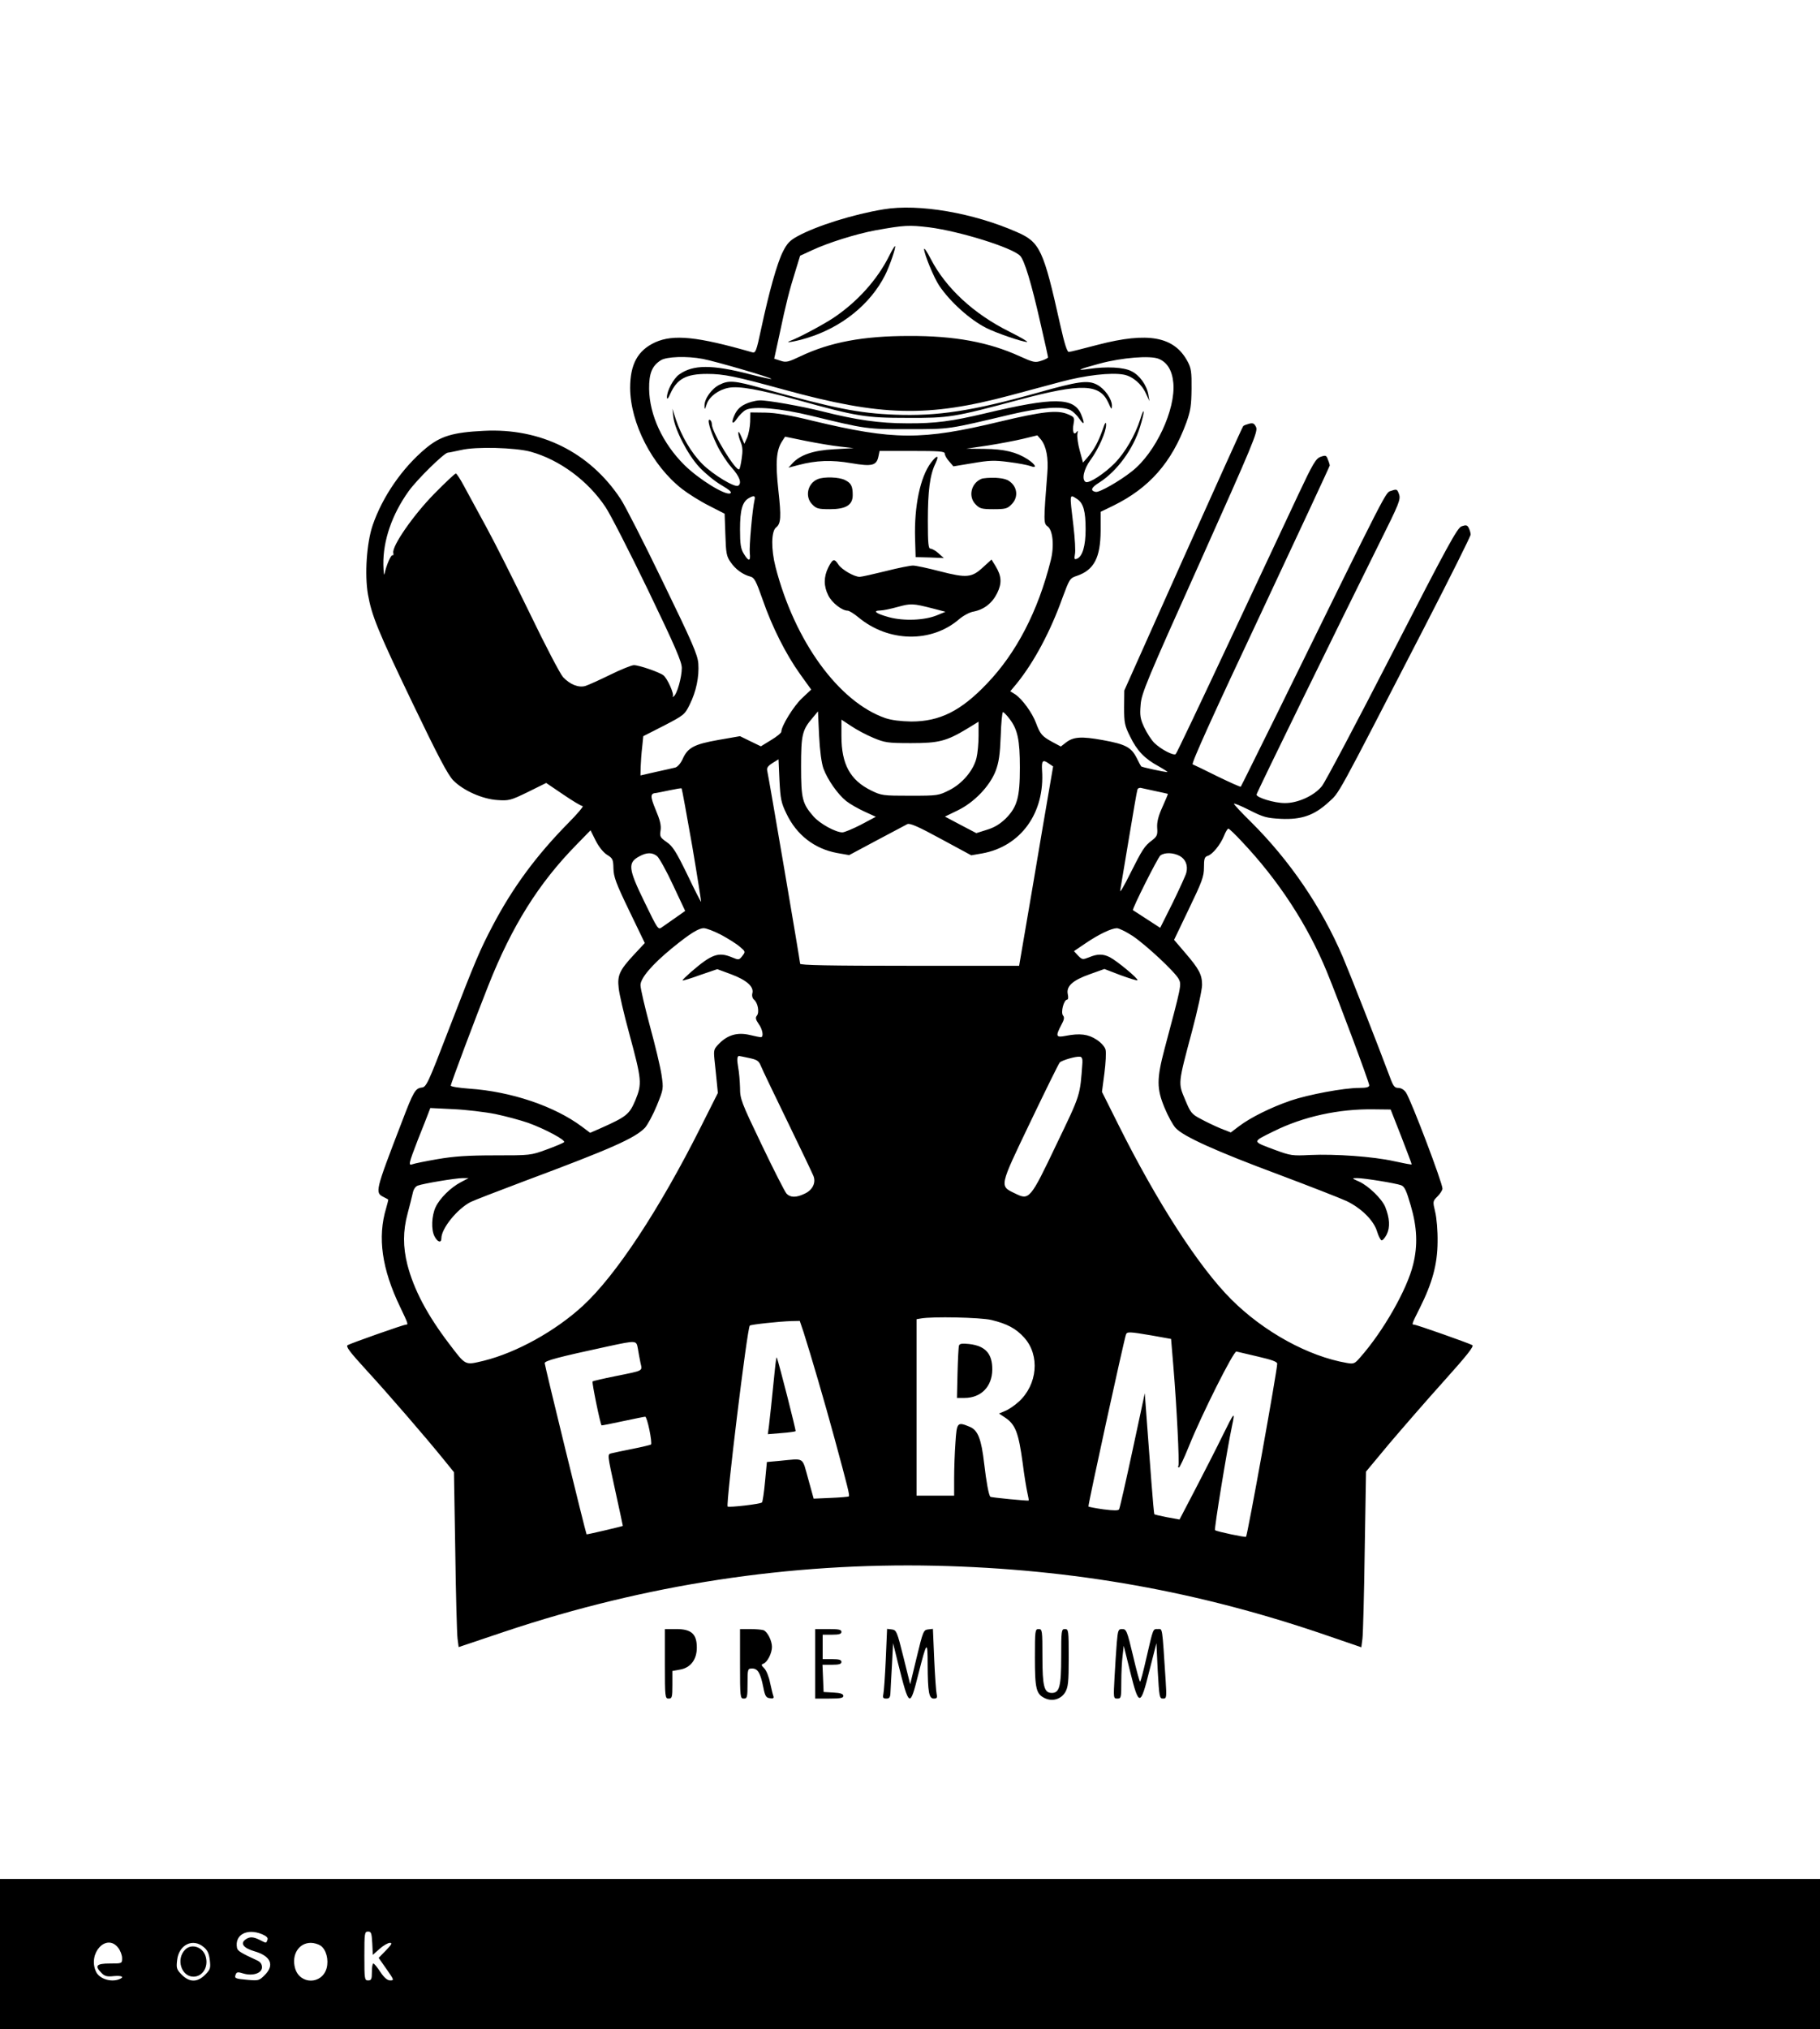 <?xml version="1.0" standalone="no"?>
<!DOCTYPE svg PUBLIC "-//W3C//DTD SVG 20010904//EN"
 "http://www.w3.org/TR/2001/REC-SVG-20010904/DTD/svg10.dtd">
<svg version="1.0" xmlns="http://www.w3.org/2000/svg"
 width="969pt" height="1080pt" viewBox="0 0 969 1080"
 preserveAspectRatio="xMidYMid meet">
<g transform="translate(0,1080) scale(0.1,-0.1)"
fill="#000000" stroke="none">
<path d="M4705 9686 c-160 -26 -358 -88 -460 -144 -40 -22 -55 -38 -77 -82
-31 -62 -73 -212 -115 -408 -26 -122 -30 -132 -48 -127 -292 84 -419 97 -517
53 -93 -43 -133 -117 -133 -243 1 -187 117 -413 276 -537 32 -25 97 -66 143
-89 l84 -43 4 -111 c3 -99 6 -116 28 -147 25 -37 64 -66 106 -77 20 -5 30 -24
64 -121 50 -145 124 -292 200 -398 l59 -82 -49 -46 c-44 -41 -110 -148 -110
-178 0 -7 -25 -27 -55 -45 l-54 -33 -56 27 -55 27 -115 -20 c-130 -23 -164
-41 -191 -103 -11 -23 -27 -41 -39 -44 -11 -3 -57 -13 -102 -23 l-83 -19 1 46
c1 25 4 72 8 104 l6 59 110 56 c106 55 111 59 137 112 35 70 51 149 46 219 -4
48 -33 114 -190 437 -101 209 -202 407 -224 439 -164 248 -426 378 -729 362
-164 -8 -230 -28 -308 -93 -125 -104 -231 -258 -283 -410 -32 -95 -43 -262
-25 -367 20 -113 52 -193 237 -578 136 -283 188 -382 217 -412 54 -55 156
-100 236 -105 60 -4 70 -2 162 43 l97 48 90 -61 c50 -34 96 -62 104 -62 7 0
-28 -42 -78 -92 -169 -172 -293 -340 -399 -541 -69 -131 -94 -189 -236 -557
-110 -286 -119 -305 -143 -308 -35 -4 -45 -22 -106 -182 -144 -374 -144 -377
-97 -401 12 -6 23 -12 24 -13 1 -1 -4 -22 -11 -46 -47 -155 -23 -324 75 -527
42 -88 44 -93 30 -93 -13 0 -293 -99 -310 -109 -11 -7 12 -37 97 -130 117
-127 319 -361 413 -477 l56 -69 7 -420 c3 -231 9 -440 12 -465 l6 -46 247 83
c748 250 1515 367 2291 350 736 -17 1408 -137 2096 -375 l172 -59 6 46 c3 25
9 236 12 468 l7 421 124 149 c69 81 199 231 290 332 123 137 162 186 152 192
-17 10 -297 109 -310 109 -14 0 -12 4 30 88 67 134 94 232 95 352 1 59 -5 129
-13 161 -13 55 -13 56 13 82 14 14 26 33 26 41 0 31 -166 468 -194 511 -10 15
-26 25 -41 25 -20 0 -27 9 -45 58 -70 187 -210 543 -251 640 -114 266 -282
512 -488 717 -50 49 -91 93 -91 97 0 5 37 -11 83 -34 73 -37 91 -42 167 -46
109 -5 177 18 254 89 59 54 31 2 510 931 135 262 246 484 246 493 0 9 -5 25
-10 35 -8 16 -15 17 -38 9 -23 -8 -73 -99 -371 -679 -189 -368 -357 -685 -373
-704 -41 -51 -129 -91 -198 -90 -55 0 -150 29 -150 45 0 9 435 897 658 1346
101 202 110 225 101 252 -10 28 -12 29 -41 19 -33 -12 1 55 -614 -1197 -102
-206 -186 -376 -188 -378 -2 -2 -58 23 -124 55 -66 33 -126 62 -132 64 -9 3
114 274 359 794 204 435 371 793 371 797 0 3 -4 17 -10 31 -8 23 -12 24 -38
15 -26 -9 -41 -34 -120 -202 -49 -106 -215 -457 -367 -782 -152 -324 -280
-594 -285 -598 -10 -11 -78 24 -114 59 -16 16 -40 53 -54 83 -21 45 -24 63
-19 120 4 60 32 127 316 759 281 627 309 695 299 718 -10 21 -17 24 -37 19
-14 -4 -29 -9 -32 -13 -4 -4 -147 -322 -320 -707 l-313 -700 -1 -90 c0 -82 3
-97 32 -155 37 -76 77 -118 153 -159 30 -17 51 -31 45 -30 -16 0 -136 26 -139
30 -2 2 -13 22 -24 45 -29 57 -59 73 -180 95 -115 21 -158 18 -198 -14 l-26
-20 -45 24 c-55 30 -65 42 -87 101 -20 54 -73 127 -110 152 l-27 17 35 42 c91
113 178 274 243 456 37 99 39 104 76 116 92 31 126 97 127 240 l0 101 68 33
c191 94 310 229 388 441 23 63 27 92 28 180 1 90 -2 111 -21 146 -71 133 -209
159 -478 89 -77 -20 -146 -38 -154 -38 -9 -2 -23 41 -47 148 -88 395 -107 436
-228 489 -233 103 -524 153 -711 122z m243 -96 c162 -21 439 -107 483 -151 23
-23 60 -144 109 -361 22 -95 40 -176 40 -180 0 -3 -16 -12 -36 -18 -33 -11
-42 -9 -115 24 -164 75 -347 109 -589 108 -244 0 -420 -33 -578 -108 -65 -31
-77 -34 -106 -24 l-34 11 29 133 c33 158 52 232 85 337 l24 78 63 29 c85 40
235 87 337 106 156 28 179 29 288 16z m-1207 -700 c65 -12 371 -101 366 -107
-2 -2 -55 10 -118 26 -198 51 -299 51 -373 -2 -30 -21 -66 -88 -65 -122 0 -13
7 -6 18 20 36 79 84 105 196 105 89 0 151 -13 410 -84 517 -142 763 -148 1205
-30 74 20 194 52 265 71 133 36 271 52 339 39 46 -9 94 -49 117 -100 l19 -41
-6 35 c-9 51 -47 104 -91 125 -42 21 -131 25 -223 12 -78 -12 -60 -3 55 28
119 32 270 44 315 25 45 -19 71 -62 77 -128 13 -141 -94 -371 -220 -470 -65
-52 -174 -114 -193 -110 -31 6 -25 23 19 50 94 60 181 178 217 297 11 35 20
71 19 80 0 9 -9 -9 -18 -40 -27 -85 -81 -178 -136 -234 -55 -56 -138 -110
-155 -100 -22 13 -10 68 26 117 42 57 84 151 83 188 0 18 -6 11 -18 -26 -24
-67 -45 -105 -77 -144 l-28 -32 -17 63 c-10 35 -15 75 -13 89 4 18 3 21 -4 11
-15 -21 -24 3 -16 44 6 33 4 36 -32 51 -55 23 -135 14 -361 -40 -415 -100
-564 -99 -994 4 -121 30 -198 43 -254 44 l-80 1 -1 -50 c-1 -27 -8 -65 -16
-84 l-15 -33 -16 38 c-9 22 -16 31 -16 21 -1 -10 5 -32 13 -51 10 -24 11 -47
5 -86 -4 -29 -10 -55 -13 -57 -16 -17 -146 196 -146 239 0 9 -4 20 -10 23 -18
11 1 -58 36 -131 19 -40 54 -94 79 -122 43 -48 56 -84 35 -97 -18 -11 -134 59
-190 115 -59 59 -112 149 -142 239 l-18 56 5 -45 c8 -66 77 -201 139 -267 30
-32 82 -75 117 -95 46 -27 58 -39 46 -44 -28 -10 -166 75 -243 151 -116 115
-186 266 -188 405 -1 83 16 124 63 153 30 19 138 23 222 7z m733 -467 l71 -8
-105 -6 c-111 -6 -181 -30 -223 -77 l-19 -21 53 14 c94 25 177 28 281 10 111
-19 135 -13 145 36 l6 29 173 0 c145 0 174 -2 174 -14 0 -8 10 -27 23 -41 l23
-27 103 17 c87 15 116 16 192 6 49 -6 100 -16 114 -21 39 -15 31 6 -14 36 -59
38 -124 54 -230 55 l-96 1 115 17 c63 10 148 26 189 36 l74 18 19 -22 c29 -36
41 -99 34 -181 -20 -254 -20 -266 1 -281 29 -20 37 -106 17 -183 -67 -268
-183 -492 -340 -655 -138 -145 -251 -201 -402 -201 -57 1 -105 7 -138 18 -248
86 -483 409 -585 805 -24 94 -23 189 3 210 26 20 28 55 12 200 -16 146 -11
212 21 260 l15 23 112 -23 c61 -12 143 -26 182 -30z m-1649 -27 c155 -43 306
-155 399 -295 25 -37 127 -236 226 -441 144 -299 180 -382 180 -415 0 -50 -26
-141 -43 -151 -6 -4 -9 -4 -5 0 9 11 -29 96 -50 112 -22 17 -130 54 -157 54
-12 0 -69 -23 -126 -51 -57 -28 -117 -55 -133 -60 -36 -10 -81 8 -118 47 -15
16 -95 169 -177 339 -83 171 -187 378 -232 460 -45 83 -98 180 -118 217 -20
38 -40 68 -44 68 -5 0 -57 -49 -115 -108 -112 -114 -227 -280 -218 -315 2 -9
0 -15 -4 -12 -8 5 -34 -55 -43 -100 -3 -11 -5 12 -6 50 -2 128 46 267 134 390
44 62 189 204 209 206 6 0 38 7 71 14 79 19 288 13 370 -9z m1192 -258 c-11
-48 -29 -248 -25 -282 5 -45 -6 -46 -32 -3 -16 26 -20 50 -20 130 0 102 12
146 47 166 28 16 36 13 30 -11z m1718 6 c33 -22 45 -64 45 -161 0 -89 -17
-146 -47 -157 -13 -5 -14 -1 -10 24 4 16 0 85 -8 152 -21 176 -22 169 20 142z
m-1351 -1434 c22 -60 77 -138 121 -173 20 -16 64 -41 97 -56 l61 -28 -79 -42
c-43 -22 -88 -41 -99 -41 -36 0 -120 46 -154 85 -59 68 -66 93 -66 265 0 169
6 195 61 259 l29 35 6 -130 c4 -81 13 -146 23 -174z m991 264 c43 -56 55 -112
55 -259 0 -159 -14 -209 -75 -271 -30 -29 -60 -48 -100 -60 l-57 -18 -84 44
-83 44 68 33 c87 42 170 128 202 210 17 46 23 85 27 186 2 70 8 127 12 127 4
0 20 -16 35 -36z m-725 -101 c60 -25 75 -28 200 -28 149 0 189 10 303 79 l57
35 0 -75 c0 -41 -5 -94 -11 -118 -16 -66 -75 -136 -144 -171 -58 -29 -61 -30
-209 -30 -145 0 -153 1 -208 28 -112 55 -158 140 -158 289 l0 88 53 -35 c28
-19 81 -47 117 -62z m-463 -403 c54 -114 150 -188 271 -210 l63 -11 146 78
c81 43 155 82 164 87 14 6 58 -13 179 -79 l161 -87 58 10 c206 37 335 216 319
443 -3 52 4 59 38 34 l21 -14 -58 -338 c-31 -186 -72 -425 -90 -530 l-33 -193
-583 0 c-428 0 -583 3 -583 11 0 13 -167 992 -175 1026 -4 16 3 26 28 42 l32
20 5 -112 c5 -98 9 -120 37 -177z m-502 -170 c28 -165 49 -300 48 -300 -2 0
-36 66 -74 146 -59 121 -77 150 -109 172 -36 25 -38 30 -33 63 4 26 -3 55 -26
109 -30 73 -30 88 4 90 6 1 37 7 70 14 33 7 62 12 64 10 2 -2 27 -139 56 -304z
m2470 289 c33 -7 61 -13 63 -14 1 -1 -12 -32 -29 -70 -22 -48 -30 -80 -28
-111 3 -37 -1 -46 -27 -66 -41 -31 -51 -47 -117 -178 -31 -63 -55 -104 -53
-90 2 14 23 138 46 275 23 138 43 256 46 263 2 7 12 11 21 8 10 -2 45 -10 78
-17z m456 -267 c196 -207 351 -445 453 -693 61 -148 226 -590 226 -605 0 -10
-14 -14 -54 -14 -80 0 -269 -35 -366 -68 -104 -36 -211 -89 -272 -135 l-45
-34 -56 22 c-31 13 -79 36 -106 51 -46 24 -53 33 -81 101 -38 90 -39 82 36
363 30 112 54 224 54 248 0 55 -16 85 -90 171 l-59 69 79 165 c70 145 80 172
80 220 0 46 3 57 20 62 26 8 68 60 87 107 8 21 19 38 23 38 4 0 36 -30 71 -68z
m-3378 -72 c29 -18 32 -24 33 -72 1 -45 14 -80 84 -225 l83 -172 -57 -61 c-78
-84 -90 -111 -82 -179 3 -31 28 -139 56 -241 67 -248 69 -267 33 -355 -32 -76
-47 -88 -186 -150 l-55 -24 -44 33 c-146 109 -377 187 -600 202 -54 4 -98 11
-98 16 0 11 132 362 200 533 126 318 268 544 468 748 l76 78 28 -56 c17 -33
41 -63 61 -75z m266 -7 c11 -10 50 -79 85 -155 l64 -136 -51 -36 c-29 -20 -61
-43 -73 -51 -20 -15 -22 -11 -92 133 -88 180 -91 211 -27 245 39 21 68 21 94
0z m2781 2 c32 -17 46 -51 36 -90 -3 -13 -36 -85 -72 -159 l-67 -134 -71 46
c-39 25 -72 47 -74 48 -7 3 132 280 146 291 23 17 67 16 102 -2z m-2441 -420
c37 -20 82 -48 99 -63 31 -26 32 -27 14 -50 -17 -22 -19 -22 -55 -7 -72 30
-108 17 -218 -78 -26 -23 -47 -43 -45 -45 2 -2 45 11 94 29 l91 31 73 -27 c83
-31 122 -66 114 -100 -4 -14 0 -28 8 -35 21 -16 30 -68 16 -85 -9 -11 -7 -21
9 -44 22 -30 28 -71 12 -71 -5 0 -32 5 -60 12 -65 15 -116 0 -161 -45 -30 -30
-31 -35 -26 -87 3 -30 9 -82 12 -116 l6 -61 -91 -181 c-221 -440 -452 -790
-628 -952 -147 -135 -354 -249 -527 -292 -102 -24 -94 -29 -186 92 -115 151
-187 287 -221 419 -24 95 -24 179 1 272 11 41 23 89 27 107 4 21 14 37 27 42
29 11 203 40 240 40 l31 0 -40 -21 c-56 -29 -114 -87 -136 -134 -21 -46 -24
-119 -6 -154 16 -32 37 -39 37 -11 0 52 84 156 156 193 16 8 145 58 286 111
461 172 588 228 642 284 14 16 43 69 63 118 36 89 36 89 25 164 -6 41 -34 158
-62 260 -27 101 -50 199 -50 217 0 37 61 109 167 196 97 79 142 107 170 107
14 0 55 -16 92 -35z m2191 -6 c74 -50 226 -192 246 -230 15 -30 14 -35 -76
-372 -42 -159 -42 -211 0 -312 18 -44 45 -93 59 -108 40 -45 218 -125 546
-247 165 -62 329 -126 364 -142 79 -38 146 -104 163 -163 7 -23 18 -44 23 -46
6 -2 18 12 28 31 19 38 16 87 -8 147 -18 43 -88 111 -138 134 -41 18 -41 19
-12 19 38 0 205 -27 235 -38 18 -7 28 -28 51 -108 34 -115 38 -212 13 -313
-32 -133 -159 -356 -282 -495 -29 -34 -35 -36 -70 -30 -206 35 -444 166 -617
339 -172 172 -394 515 -602 932 l-86 172 13 99 c7 55 10 111 6 126 -4 15 -23
37 -48 53 -44 29 -88 35 -165 20 -51 -10 -54 -2 -23 57 16 29 18 41 10 51 -14
16 4 85 22 85 5 0 7 12 3 29 -9 42 26 74 117 106 l78 28 86 -33 c47 -17 88
-30 90 -27 7 7 -108 102 -146 122 -36 19 -68 19 -112 0 -34 -13 -36 -13 -58 9
l-22 24 62 42 c71 48 136 79 166 80 12 0 50 -19 84 -41z m-2041 -650 c42 -9
51 -15 62 -42 7 -18 71 -151 142 -297 71 -146 133 -276 138 -289 14 -36 -5
-75 -47 -94 -45 -22 -77 -21 -97 1 -8 9 -68 126 -131 258 -110 229 -116 245
-116 305 -1 35 -5 84 -10 109 -7 40 -6 60 5 60 2 0 26 -5 54 -11z m1774 -24
c-13 -179 -8 -165 -138 -435 -140 -294 -145 -299 -220 -262 -85 41 -86 32 80
379 81 169 152 313 157 318 11 12 87 34 108 31 10 -1 14 -11 13 -31z m-3126
-274 c57 -12 135 -33 175 -47 89 -32 203 -93 191 -103 -4 -4 -46 -22 -93 -39
-84 -31 -87 -31 -275 -31 -145 0 -217 -5 -305 -20 -64 -11 -123 -23 -133 -27
-24 -9 -22 1 27 128 25 62 50 126 56 142 l11 29 122 -6 c67 -3 168 -15 224
-26z m4824 -121 c31 -80 56 -146 55 -147 -2 -2 -44 6 -94 17 -112 25 -313 39
-447 33 -94 -5 -105 -3 -184 26 -128 48 -127 42 -10 100 159 79 348 120 534
117 l89 -1 57 -145z m-2183 -975 c83 -20 131 -45 175 -94 85 -94 71 -251 -30
-342 -21 -19 -53 -41 -71 -48 l-33 -14 33 -22 c55 -37 71 -81 93 -242 8 -65
20 -136 25 -158 5 -22 8 -40 7 -41 -5 -3 -201 16 -204 20 -9 8 -22 81 -33 176
-15 130 -33 178 -76 196 -67 28 -70 25 -77 -83 -4 -54 -7 -140 -7 -190 l0 -93
-100 0 -100 0 0 469 0 470 23 4 c59 11 316 6 375 -8z m-999 -67 c40 -126 111
-368 164 -563 71 -262 82 -304 76 -309 -2 -2 -45 -6 -95 -8 l-92 -4 -29 105
c-34 120 -16 109 -154 96 l-66 -6 -10 -105 c-5 -57 -13 -107 -16 -110 -8 -9
-176 -28 -183 -22 -10 11 104 950 118 963 6 6 158 22 220 24 l46 1 21 -62z
m1856 -16 l100 -18 12 -144 c18 -212 33 -521 27 -531 -3 -5 -2 -9 3 -9 4 0 28
51 53 113 67 167 239 510 253 504 7 -2 58 -14 115 -27 73 -17 102 -27 102 -38
0 -36 -158 -913 -166 -921 -4 -4 -152 27 -165 35 -6 3 65 435 90 553 18 84 14
80 -50 -50 -33 -68 -99 -196 -145 -285 l-84 -161 -66 12 c-36 7 -66 14 -68 16
-2 2 -9 81 -16 174 -7 94 -18 238 -24 320 l-11 150 -65 -303 c-36 -167 -68
-309 -72 -315 -4 -7 -28 -7 -83 0 -42 6 -78 13 -80 15 -4 4 189 886 200 916 6
15 17 15 140 -6z m-2739 -69 c3 -21 10 -55 14 -76 10 -45 20 -40 -133 -71 -65
-13 -120 -26 -122 -28 -5 -4 41 -228 48 -234 1 -1 52 9 112 22 61 13 115 24
120 24 11 0 39 -139 31 -148 -3 -2 -47 -13 -98 -23 -51 -10 -102 -21 -114 -24
-21 -5 -20 -7 21 -195 23 -104 41 -190 41 -191 -4 -3 -192 -47 -193 -45 -4 4
-223 899 -223 911 0 13 71 32 335 89 154 33 153 33 161 -11z"/>
<path d="M4734 9438 c-62 -125 -168 -243 -294 -328 -52 -35 -184 -106 -230
-123 -43 -16 25 -5 86 14 185 56 338 180 416 334 25 49 61 155 53 155 -3 0
-17 -24 -31 -52z"/>
<path d="M4920 9474 c1 -28 53 -154 81 -195 59 -87 163 -180 249 -224 53 -27
193 -75 218 -75 9 0 -34 25 -94 55 -191 95 -338 232 -418 386 -20 39 -36 63
-36 53z"/>
<path d="M3830 8752 c-41 -20 -80 -75 -79 -111 0 -24 1 -23 12 9 14 40 63 76
116 86 54 11 165 -9 368 -65 317 -88 362 -95 583 -95 225 -1 247 3 595 96 333
89 430 86 476 -15 16 -37 19 -39 19 -16 0 36 -39 91 -80 112 -48 25 -99 18
-315 -43 -346 -97 -535 -126 -760 -117 -195 8 -321 33 -709 141 -146 41 -177
43 -226 18z"/>
<path d="M3999 8661 c-45 -14 -68 -31 -84 -61 -24 -47 -18 -68 8 -29 12 18 34
40 47 47 41 22 186 9 350 -31 291 -71 298 -72 520 -71 221 0 203 -2 545 79
159 37 270 45 315 22 13 -7 35 -28 47 -46 26 -38 30 -27 9 24 -39 91 -145 92
-511 5 -177 -42 -265 -54 -415 -53 -148 0 -271 18 -450 63 -111 28 -297 61
-336 59 -11 0 -31 -4 -45 -8z"/>
<path d="M4957 8338 c-58 -77 -90 -233 -85 -403 l3 -100 75 -2 75 -3 -28 25
c-15 14 -35 25 -43 25 -11 0 -14 26 -14 148 0 159 11 245 40 304 22 47 10 49
-23 6z"/>
<path d="M4354 8250 c-55 -22 -70 -95 -29 -135 21 -22 33 -25 93 -25 86 0 122
22 122 75 0 47 -8 64 -41 80 -30 16 -111 19 -145 5z"/>
<path d="M5224 8251 c-55 -24 -70 -96 -29 -136 21 -22 33 -25 95 -25 62 0 74
3 95 25 34 33 34 83 0 115 -19 18 -39 24 -83 27 -31 1 -67 -1 -78 -6z"/>
<path d="M4410 7780 c-25 -50 -25 -100 0 -149 19 -39 73 -81 103 -81 8 0 34
-16 58 -36 159 -132 387 -137 535 -10 22 19 57 38 77 41 56 11 99 44 126 98
26 53 24 91 -9 145 l-21 34 -44 -40 c-61 -57 -88 -59 -229 -23 -65 17 -130 31
-145 31 -15 0 -81 -13 -147 -30 -65 -16 -127 -30 -137 -30 -29 0 -95 38 -113
65 -22 34 -30 32 -54 -15z m555 -218 l69 -18 -44 -18 c-67 -28 -178 -32 -256
-11 -70 19 -91 35 -47 36 15 0 57 9 93 19 70 19 79 19 185 -8z"/>
<path d="M5106 3639 c-3 -8 -6 -74 -8 -147 l-3 -132 40 0 c88 0 147 60 148
150 1 85 -36 127 -123 137 -37 4 -51 2 -54 -8z"/>
<path d="M4126 3515 c-17 -170 -27 -263 -32 -304 l-6 -44 72 6 c40 3 74 8 76
10 3 3 -87 356 -100 392 -2 6 -6 -21 -10 -60z"/>
<path d="M3540 1945 c0 -178 1 -185 20 -185 18 0 20 7 20 74 l0 73 39 7 c57 9
91 53 91 117 0 73 -29 99 -110 99 l-60 0 0 -185z"/>
<path d="M3940 1945 c0 -178 1 -185 20 -185 18 0 20 7 20 80 0 78 1 80 25 80
30 0 44 -25 59 -100 9 -47 15 -56 35 -58 17 -3 22 0 19 10 -3 7 -11 40 -18 72
-6 32 -20 66 -31 77 -17 17 -17 20 -4 25 21 8 45 56 45 89 0 33 -24 81 -45 89
-9 3 -41 6 -71 6 l-54 0 0 -185z"/>
<path d="M4340 1945 l0 -185 75 0 c59 0 75 3 75 14 0 11 -15 16 -52 18 l-53 3
-3 73 -3 72 51 0 c38 0 50 4 50 15 0 11 -12 15 -50 15 l-50 0 0 65 0 65 50 0
c38 0 50 4 50 15 0 12 -14 15 -70 15 l-70 0 0 -185z"/>
<path d="M4716 1968 c-4 -90 -10 -173 -13 -185 -4 -18 -1 -23 16 -23 17 0 21
7 22 33 1 17 4 84 8 147 l6 115 27 -110 c59 -234 62 -236 107 -57 46 181 50
185 50 51 1 -147 7 -179 33 -179 16 0 19 5 15 23 -3 12 -9 95 -13 185 l-7 163
-26 -3 c-24 -3 -27 -10 -60 -147 l-35 -145 -36 145 c-34 136 -37 144 -62 147
l-25 3 -7 -163z"/>
<path d="M5510 1978 c0 -167 7 -194 53 -216 40 -19 85 -6 108 31 16 28 19 52
19 185 0 145 -1 152 -20 152 -19 0 -20 -7 -20 -148 0 -157 -9 -192 -50 -192
-41 0 -50 35 -50 192 0 141 -1 148 -20 148 -19 0 -20 -7 -20 -152z"/>
<path d="M5946 2058 c-3 -40 -9 -124 -12 -185 -6 -111 -6 -113 15 -113 20 0
21 5 21 88 0 48 3 111 7 140 l6 53 35 -141 c46 -184 54 -183 102 10 l37 145 7
-147 c8 -139 9 -148 28 -148 19 0 20 4 14 98 -19 292 -16 272 -41 272 -27 0
-24 8 -61 -152 -16 -71 -31 -128 -34 -128 -3 0 -20 63 -38 140 -31 130 -35
140 -57 140 -21 0 -23 -5 -29 -72z"/>
<path d="M0 400 l0 -400 4845 0 4845 0 0 400 0 400 -4845 0 -4845 0 0 -400z
m1395 106 c25 -11 33 -19 29 -30 -7 -19 -5 -19 -40 -1 -36 18 -55 19 -78 2
-28 -21 -9 -45 49 -62 87 -25 108 -74 54 -127 -29 -29 -33 -30 -90 -25 -68 6
-72 8 -64 29 5 13 12 14 40 5 50 -15 100 1 100 33 0 16 -8 28 -25 36 -87 40
-105 51 -108 67 -14 70 53 106 133 73z m587 -48 l3 -62 36 32 c20 18 45 32 55
32 14 0 9 -9 -21 -40 l-39 -40 42 -60 c40 -57 41 -60 20 -60 -16 0 -32 14 -53
45 -16 25 -33 45 -37 45 -5 0 -8 -20 -8 -45 0 -38 -3 -45 -20 -45 -19 0 -20 7
-20 130 0 122 1 130 20 130 16 0 19 -8 22 -62z m-1353 -24 c12 -15 21 -40 21
-55 0 -29 0 -29 -65 -29 -72 0 -83 -12 -44 -51 17 -17 30 -20 65 -16 43 4 59
-5 28 -17 -45 -17 -106 3 -123 41 -45 98 56 206 118 127z m456 3 c20 -16 28
-35 32 -69 5 -42 3 -50 -25 -78 -41 -41 -83 -41 -124 0 -28 28 -30 36 -25 78
9 82 84 119 142 69z m622 8 c30 -21 44 -75 32 -120 -25 -88 -143 -88 -168 0
-20 72 20 135 84 135 17 0 40 -7 52 -15z"/>
<path d="M986 424 c-50 -50 -21 -144 44 -144 48 0 80 50 66 104 -13 53 -75 75
-110 40z"/>
</g>
</svg>
